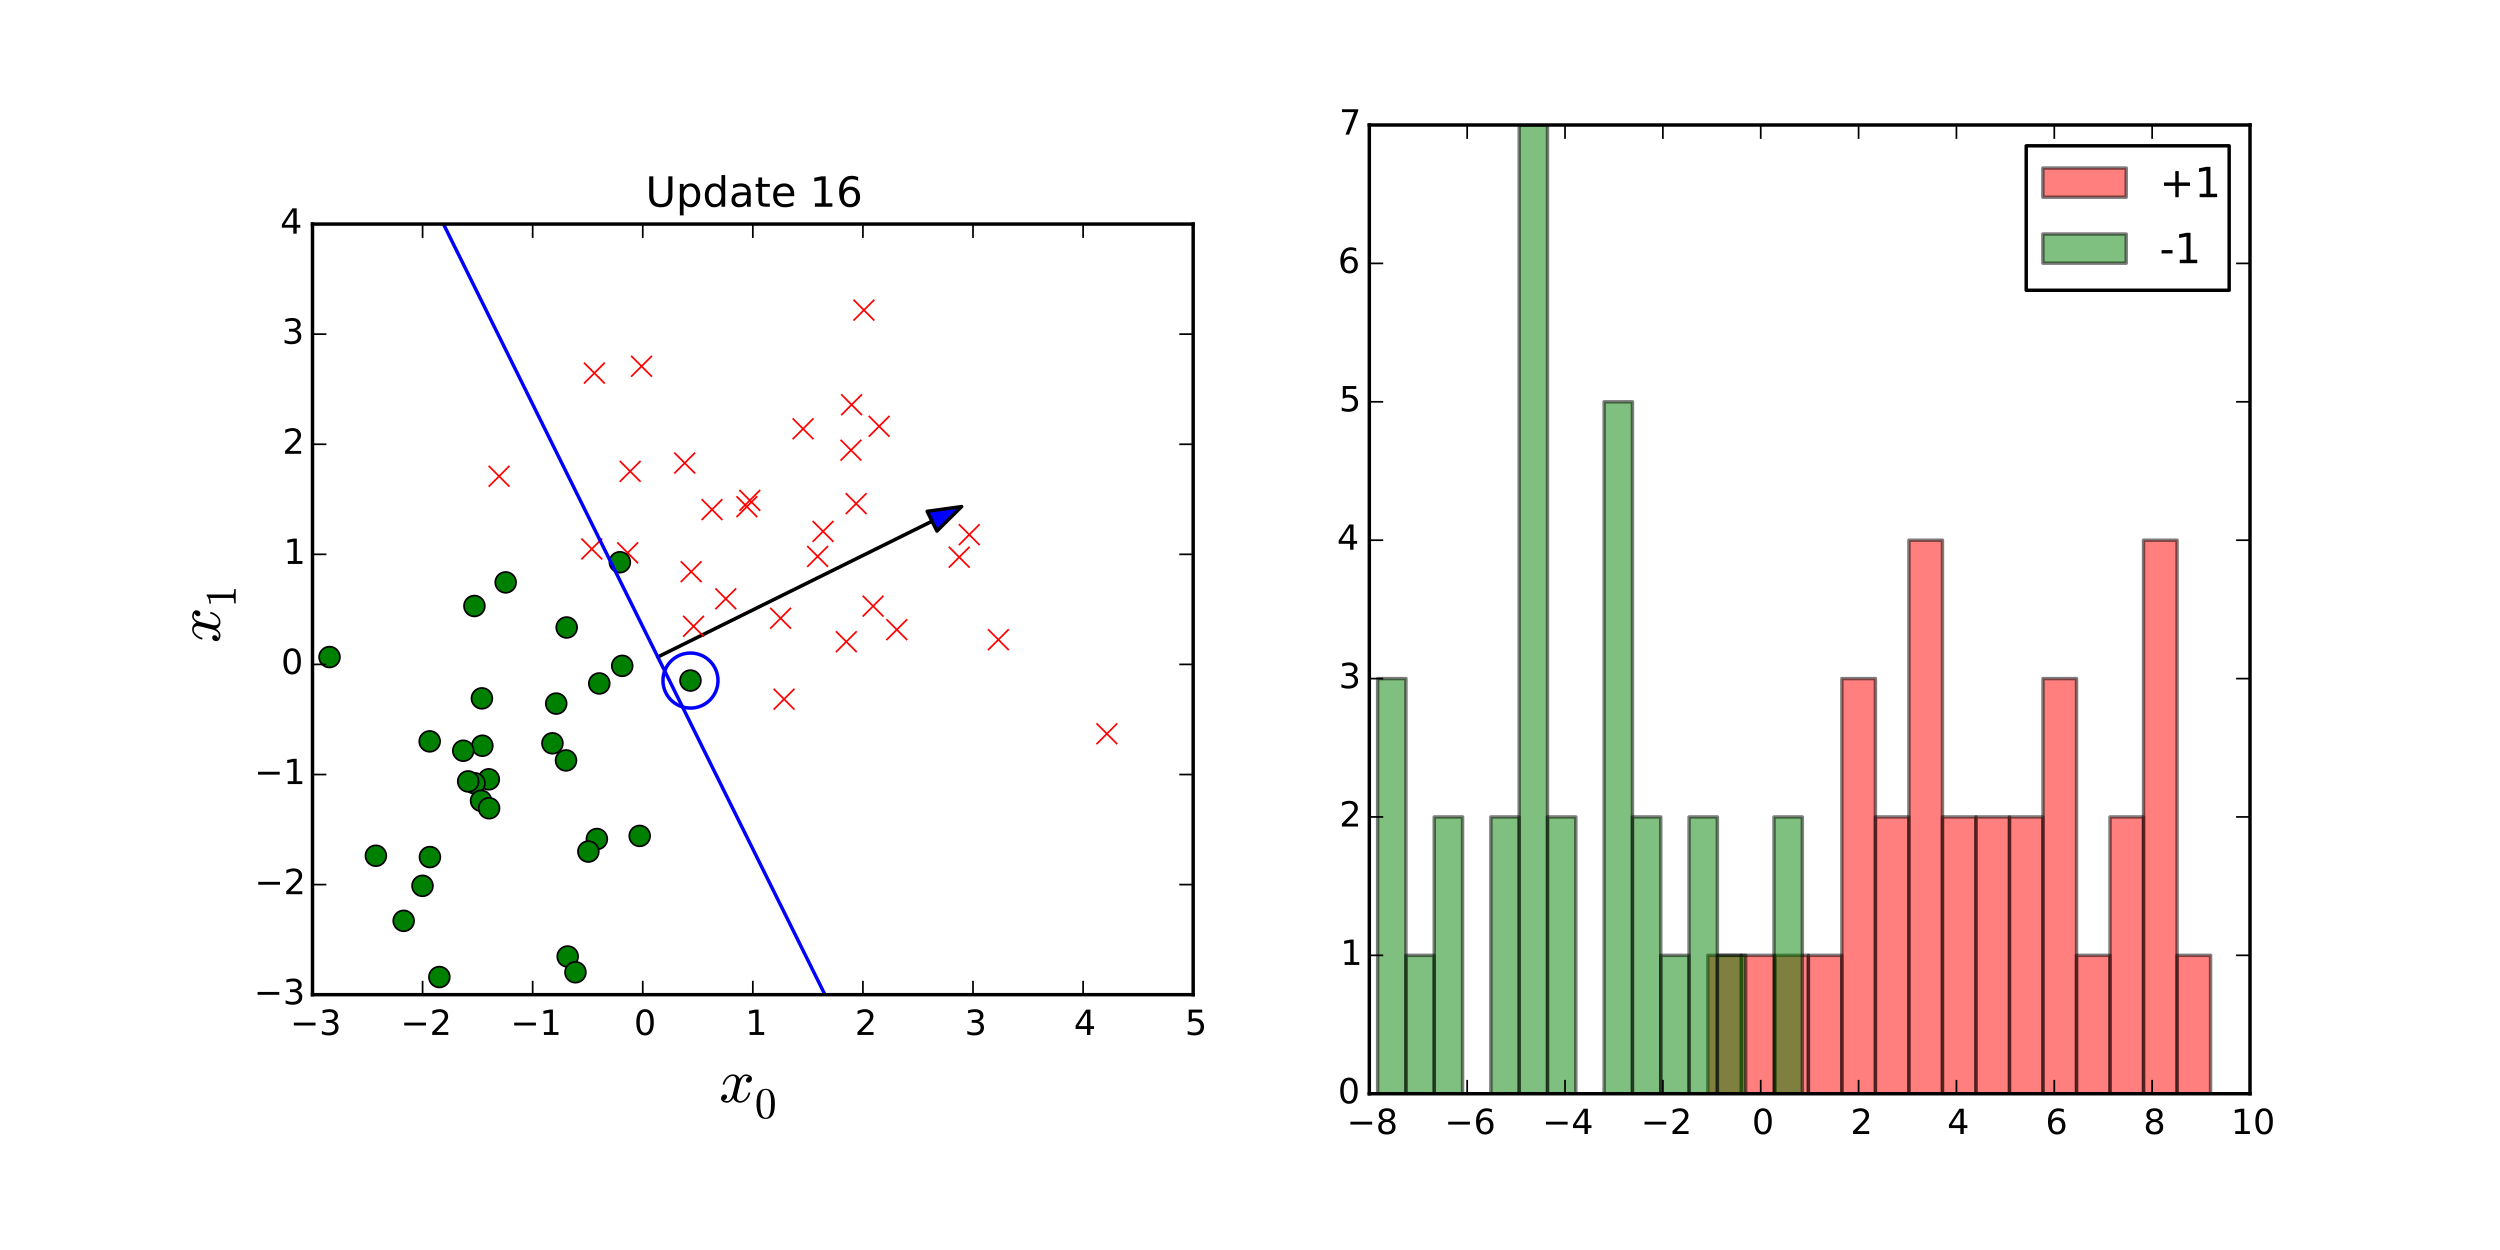 <?xml version="1.0" encoding="utf-8" standalone="no"?>
<!DOCTYPE svg PUBLIC "-//W3C//DTD SVG 1.1//EN"
  "http://www.w3.org/Graphics/SVG/1.1/DTD/svg11.dtd">
<!-- Created with matplotlib (http://matplotlib.org/) -->
<svg height="360pt" version="1.1" viewBox="0 0 720 360" width="720pt" xmlns="http://www.w3.org/2000/svg" xmlns:xlink="http://www.w3.org/1999/xlink">
 <defs>
  <style type="text/css">
*{stroke-linecap:butt;stroke-linejoin:round;}
  </style>
 </defs>
 <g id="figure_1">
  <g id="patch_1">
   <path d="
M0 360
L720 360
L720 0
L0 0
z
" style="fill:#ffffff;"/>
  </g>
  <g id="axes_1">
   <g id="patch_2">
    <path d="
M90 286.466
L343.636 286.466
L343.636 64.534
L90 64.534
z
" style="fill:#ffffff;"/>
   </g>
   <g id="patch_3">
    <path clip-path="url(#pbe427ff5ce)" d="
M198.857 203.926
C200.959 203.926 202.975 203.091 204.462 201.605
C205.948 200.118 206.783 198.102 206.783 196
C206.783 193.898 205.948 191.882 204.462 190.395
C202.975 188.909 200.959 188.074 198.857 188.074
C196.755 188.074 194.739 188.909 193.252 190.395
C191.766 191.882 190.931 193.898 190.931 196
C190.931 198.102 191.766 200.118 193.252 201.605
C194.739 203.091 196.755 203.926 198.857 203.926
L198.857 203.926" style="fill:none;stroke:#0000ff;stroke-linejoin:miter;"/>
   </g>
   <g id="patch_4">
    <path clip-path="url(#pbe427ff5ce)" d="
M276.951 145.891
L269.834 152.952
L268.434 150.124
L189.446 189.225
L189.432 189.197
L268.42 150.096
L267.021 147.269
z
" style="fill:#0000ff;stroke:#000000;stroke-linejoin:miter;"/>
   </g>
   <g id="line2d_1">
    <defs>
     <path d="
M-3 3
L3 -3
M-3 -3
L3 3" id="m7a01b90040" style="stroke:#ff0000;stroke-width:0.5;"/>
    </defs>
    <g clip-path="url(#pbe427ff5ce)">
     <use style="fill:#ff0000;stroke:#ff0000;stroke-width:0.5;" x="235.476" xlink:href="#m7a01b90040" y="160.25"/>
     <use style="fill:#ff0000;stroke:#ff0000;stroke-width:0.5;" x="209.027" xlink:href="#m7a01b90040" y="172.448"/>
     <use style="fill:#ff0000;stroke:#ff0000;stroke-width:0.5;" x="197.188" xlink:href="#m7a01b90040" y="133.356"/>
     <use style="fill:#ff0000;stroke:#ff0000;stroke-width:0.5;" x="231.279" xlink:href="#m7a01b90040" y="123.5"/>
     <use style="fill:#ff0000;stroke:#ff0000;stroke-width:0.5;" x="253.186" xlink:href="#m7a01b90040" y="122.773"/>
     <use style="fill:#ff0000;stroke:#ff0000;stroke-width:0.5;" x="248.805" xlink:href="#m7a01b90040" y="89.318"/>
     <use style="fill:#ff0000;stroke:#ff0000;stroke-width:0.5;" x="215.936" xlink:href="#m7a01b90040" y="144.116"/>
     <use style="fill:#ff0000;stroke:#ff0000;stroke-width:0.5;" x="287.534" xlink:href="#m7a01b90040" y="184.23"/>
     <use style="fill:#ff0000;stroke:#ff0000;stroke-width:0.5;" x="224.804" xlink:href="#m7a01b90040" y="178.051"/>
     <use style="fill:#ff0000;stroke:#ff0000;stroke-width:0.5;" x="180.763" xlink:href="#m7a01b90040" y="159.219"/>
     <use style="fill:#ff0000;stroke:#ff0000;stroke-width:0.5;" x="258.281" xlink:href="#m7a01b90040" y="181.341"/>
     <use style="fill:#ff0000;stroke:#ff0000;stroke-width:0.5;" x="143.732" xlink:href="#m7a01b90040" y="137.155"/>
     <use style="fill:#ff0000;stroke:#ff0000;stroke-width:0.5;" x="199.05" xlink:href="#m7a01b90040" y="164.645"/>
     <use style="fill:#ff0000;stroke:#ff0000;stroke-width:0.5;" x="245.071" xlink:href="#m7a01b90040" y="129.652"/>
     <use style="fill:#ff0000;stroke:#ff0000;stroke-width:0.5;" x="251.448" xlink:href="#m7a01b90040" y="174.567"/>
     <use style="fill:#ff0000;stroke:#ff0000;stroke-width:0.5;" x="184.762" xlink:href="#m7a01b90040" y="105.484"/>
     <use style="fill:#ff0000;stroke:#ff0000;stroke-width:0.5;" x="237.033" xlink:href="#m7a01b90040" y="153.044"/>
     <use style="fill:#ff0000;stroke:#ff0000;stroke-width:0.5;" x="215.098" xlink:href="#m7a01b90040" y="145.925"/>
     <use style="fill:#ff0000;stroke:#ff0000;stroke-width:0.5;" x="181.482" xlink:href="#m7a01b90040" y="135.751"/>
     <use style="fill:#ff0000;stroke:#ff0000;stroke-width:0.5;" x="243.735" xlink:href="#m7a01b90040" y="184.809"/>
     <use style="fill:#ff0000;stroke:#ff0000;stroke-width:0.5;" x="170.433" xlink:href="#m7a01b90040" y="158.104"/>
     <use style="fill:#ff0000;stroke:#ff0000;stroke-width:0.5;" x="205.056" xlink:href="#m7a01b90040" y="146.759"/>
     <use style="fill:#ff0000;stroke:#ff0000;stroke-width:0.5;" x="199.735" xlink:href="#m7a01b90040" y="180.37"/>
     <use style="fill:#ff0000;stroke:#ff0000;stroke-width:0.5;" x="276.25" xlink:href="#m7a01b90040" y="160.468"/>
     <use style="fill:#ff0000;stroke:#ff0000;stroke-width:0.5;" x="246.567" xlink:href="#m7a01b90040" y="145.047"/>
     <use style="fill:#ff0000;stroke:#ff0000;stroke-width:0.5;" x="171.171" xlink:href="#m7a01b90040" y="107.453"/>
     <use style="fill:#ff0000;stroke:#ff0000;stroke-width:0.5;" x="225.803" xlink:href="#m7a01b90040" y="201.365"/>
     <use style="fill:#ff0000;stroke:#ff0000;stroke-width:0.5;" x="279.141" xlink:href="#m7a01b90040" y="153.988"/>
     <use style="fill:#ff0000;stroke:#ff0000;stroke-width:0.5;" x="245.257" xlink:href="#m7a01b90040" y="116.562"/>
     <use style="fill:#ff0000;stroke:#ff0000;stroke-width:0.5;" x="318.781" xlink:href="#m7a01b90040" y="211.323"/>
    </g>
   </g>
   <g id="line2d_2">
    <defs>
     <path d="
M0 3
C0.796 3 1.559 2.684 2.121 2.121
C2.684 1.559 3 0.796 3 0
C3 -0.796 2.684 -1.559 2.121 -2.121
C1.559 -2.684 0.796 -3 0 -3
C-0.796 -3 -1.559 -2.684 -2.121 -2.121
C-2.684 -1.559 -3 -0.796 -3 0
C-3 0.796 -2.684 1.559 -2.121 2.121
C-1.559 2.684 -0.796 3 0 3
z
" id="m25f47eefb8" style="stroke:#000000;stroke-width:0.5;"/>
    </defs>
    <g clip-path="url(#pbe427ff5ce)">
     <use style="fill:#008000;stroke:#000000;stroke-width:0.5;" x="94.901" xlink:href="#m25f47eefb8" y="189.234"/>
     <use style="fill:#008000;stroke:#000000;stroke-width:0.5;" x="198.857" xlink:href="#m25f47eefb8" y="196"/>
     <use style="fill:#008000;stroke:#000000;stroke-width:0.5;" x="160.192" xlink:href="#m25f47eefb8" y="202.636"/>
     <use style="fill:#008000;stroke:#000000;stroke-width:0.5;" x="121.678" xlink:href="#m25f47eefb8" y="255.119"/>
     <use style="fill:#008000;stroke:#000000;stroke-width:0.5;" x="163.206" xlink:href="#m25f47eefb8" y="180.719"/>
     <use style="fill:#008000;stroke:#000000;stroke-width:0.5;" x="116.254" xlink:href="#m25f47eefb8" y="265.204"/>
     <use style="fill:#008000;stroke:#000000;stroke-width:0.5;" x="172.59" xlink:href="#m25f47eefb8" y="196.838"/>
     <use style="fill:#008000;stroke:#000000;stroke-width:0.5;" x="123.751" xlink:href="#m25f47eefb8" y="213.515"/>
     <use style="fill:#008000;stroke:#000000;stroke-width:0.5;" x="171.899" xlink:href="#m25f47eefb8" y="241.643"/>
     <use style="fill:#008000;stroke:#000000;stroke-width:0.5;" x="140.777" xlink:href="#m25f47eefb8" y="224.442"/>
     <use style="fill:#008000;stroke:#000000;stroke-width:0.5;" x="136.671" xlink:href="#m25f47eefb8" y="225.58"/>
     <use style="fill:#008000;stroke:#000000;stroke-width:0.5;" x="138.545" xlink:href="#m25f47eefb8" y="230.624"/>
     <use style="fill:#008000;stroke:#000000;stroke-width:0.5;" x="178.52" xlink:href="#m25f47eefb8" y="161.926"/>
     <use style="fill:#008000;stroke:#000000;stroke-width:0.5;" x="179.2" xlink:href="#m25f47eefb8" y="191.767"/>
     <use style="fill:#008000;stroke:#000000;stroke-width:0.5;" x="134.838" xlink:href="#m25f47eefb8" y="225.048"/>
     <use style="fill:#008000;stroke:#000000;stroke-width:0.5;" x="140.857" xlink:href="#m25f47eefb8" y="232.775"/>
     <use style="fill:#008000;stroke:#000000;stroke-width:0.5;" x="163.491" xlink:href="#m25f47eefb8" y="275.473"/>
     <use style="fill:#008000;stroke:#000000;stroke-width:0.5;" x="138.79" xlink:href="#m25f47eefb8" y="201.129"/>
     <use style="fill:#008000;stroke:#000000;stroke-width:0.5;" x="163.008" xlink:href="#m25f47eefb8" y="219"/>
     <use style="fill:#008000;stroke:#000000;stroke-width:0.5;" x="159.104" xlink:href="#m25f47eefb8" y="214.073"/>
     <use style="fill:#008000;stroke:#000000;stroke-width:0.5;" x="108.256" xlink:href="#m25f47eefb8" y="246.459"/>
     <use style="fill:#008000;stroke:#000000;stroke-width:0.5;" x="184.233" xlink:href="#m25f47eefb8" y="240.743"/>
     <use style="fill:#008000;stroke:#000000;stroke-width:0.5;" x="126.536" xlink:href="#m25f47eefb8" y="281.386"/>
     <use style="fill:#008000;stroke:#000000;stroke-width:0.5;" x="136.633" xlink:href="#m25f47eefb8" y="174.529"/>
     <use style="fill:#008000;stroke:#000000;stroke-width:0.5;" x="169.449" xlink:href="#m25f47eefb8" y="245.249"/>
     <use style="fill:#008000;stroke:#000000;stroke-width:0.5;" x="123.815" xlink:href="#m25f47eefb8" y="246.838"/>
     <use style="fill:#008000;stroke:#000000;stroke-width:0.5;" x="138.921" xlink:href="#m25f47eefb8" y="214.773"/>
     <use style="fill:#008000;stroke:#000000;stroke-width:0.5;" x="133.416" xlink:href="#m25f47eefb8" y="216.21"/>
     <use style="fill:#008000;stroke:#000000;stroke-width:0.5;" x="165.729" xlink:href="#m25f47eefb8" y="280.013"/>
     <use style="fill:#008000;stroke:#000000;stroke-width:0.5;" x="145.633" xlink:href="#m25f47eefb8" y="167.725"/>
    </g>
   </g>
   <g id="line2d_3">
    <path clip-path="url(#pbe427ff5ce)" d="
M237.582 286.466
L127.721 64.534" style="fill:none;stroke:#0000ff;stroke-linecap:square;"/>
   </g>
   <g id="patch_5">
    <path d="
M90 64.534
L343.636 64.534" style="fill:none;stroke:#000000;stroke-linecap:square;stroke-linejoin:miter;"/>
   </g>
   <g id="patch_6">
    <path d="
M343.636 286.466
L343.636 64.534" style="fill:none;stroke:#000000;stroke-linecap:square;stroke-linejoin:miter;"/>
   </g>
   <g id="patch_7">
    <path d="
M90 286.466
L90 64.534" style="fill:none;stroke:#000000;stroke-linecap:square;stroke-linejoin:miter;"/>
   </g>
   <g id="patch_8">
    <path d="
M90 286.466
L343.636 286.466" style="fill:none;stroke:#000000;stroke-linecap:square;stroke-linejoin:miter;"/>
   </g>
   <g id="matplotlib.axis_1">
    <g id="xtick_1">
     <g id="line2d_4">
      <defs>
       <path d="
M0 0
L0 -4" id="mc7db9fdffb" style="stroke:#000000;stroke-width:0.5;"/>
      </defs>
      <g>
       <use style="stroke:#000000;stroke-width:0.5;" x="90.0" xlink:href="#mc7db9fdffb" y="286.466"/>
      </g>
     </g>
     <g id="line2d_5">
      <defs>
       <path d="
M0 0
L0 4" id="m5a7d422ac3" style="stroke:#000000;stroke-width:0.5;"/>
      </defs>
      <g>
       <use style="stroke:#000000;stroke-width:0.5;" x="90.0" xlink:href="#m5a7d422ac3" y="64.534"/>
      </g>
     </g>
     <g id="text_1">
      <!-- −3 -->
      <defs>
       <path d="
M40.578 39.312
Q47.656 37.797 51.625 33
Q55.609 28.219 55.609 21.188
Q55.609 10.406 48.188 4.484
Q40.766 -1.422 27.094 -1.422
Q22.516 -1.422 17.656 -0.516
Q12.797 0.391 7.625 2.203
L7.625 11.719
Q11.719 9.328 16.594 8.109
Q21.484 6.891 26.812 6.891
Q36.078 6.891 40.938 10.547
Q45.797 14.203 45.797 21.188
Q45.797 27.641 41.281 31.266
Q36.766 34.906 28.719 34.906
L20.219 34.906
L20.219 43.016
L29.109 43.016
Q36.375 43.016 40.234 45.922
Q44.094 48.828 44.094 54.297
Q44.094 59.906 40.109 62.906
Q36.141 65.922 28.719 65.922
Q24.656 65.922 20.016 65.031
Q15.375 64.156 9.812 62.312
L9.812 71.094
Q15.438 72.656 20.344 73.438
Q25.25 74.219 29.594 74.219
Q40.828 74.219 47.359 69.109
Q53.906 64.016 53.906 55.328
Q53.906 49.266 50.438 45.094
Q46.969 40.922 40.578 39.312" id="BitstreamVeraSans-Roman-33"/>
       <path d="
M10.594 35.5
L73.188 35.5
L73.188 27.203
L10.594 27.203
z
" id="BitstreamVeraSans-Roman-2212"/>
      </defs>
      <g transform="translate(83.559 298.064)scale(0.1 -0.1)">
       <use xlink:href="#BitstreamVeraSans-Roman-2212"/>
       <use x="83.789" xlink:href="#BitstreamVeraSans-Roman-33"/>
      </g>
     </g>
    </g>
    <g id="xtick_2">
     <g id="line2d_6">
      <g>
       <use style="stroke:#000000;stroke-width:0.5;" x="121.705" xlink:href="#mc7db9fdffb" y="286.466"/>
      </g>
     </g>
     <g id="line2d_7">
      <g>
       <use style="stroke:#000000;stroke-width:0.5;" x="121.705" xlink:href="#m5a7d422ac3" y="64.534"/>
      </g>
     </g>
     <g id="text_2">
      <!-- −2 -->
      <defs>
       <path d="
M19.188 8.297
L53.609 8.297
L53.609 0
L7.328 0
L7.328 8.297
Q12.938 14.109 22.625 23.891
Q32.328 33.688 34.812 36.531
Q39.547 41.844 41.422 45.531
Q43.312 49.219 43.312 52.781
Q43.312 58.594 39.234 62.25
Q35.156 65.922 28.609 65.922
Q23.969 65.922 18.812 64.312
Q13.672 62.703 7.812 59.422
L7.812 69.391
Q13.766 71.781 18.938 73
Q24.125 74.219 28.422 74.219
Q39.75 74.219 46.484 68.547
Q53.219 62.891 53.219 53.422
Q53.219 48.922 51.531 44.891
Q49.859 40.875 45.406 35.406
Q44.188 33.984 37.641 27.219
Q31.109 20.453 19.188 8.297" id="BitstreamVeraSans-Roman-32"/>
      </defs>
      <g transform="translate(115.364 298.064)scale(0.1 -0.1)">
       <use xlink:href="#BitstreamVeraSans-Roman-2212"/>
       <use x="83.789" xlink:href="#BitstreamVeraSans-Roman-32"/>
      </g>
     </g>
    </g>
    <g id="xtick_3">
     <g id="line2d_8">
      <g>
       <use style="stroke:#000000;stroke-width:0.5;" x="153.409" xlink:href="#mc7db9fdffb" y="286.466"/>
      </g>
     </g>
     <g id="line2d_9">
      <g>
       <use style="stroke:#000000;stroke-width:0.5;" x="153.409" xlink:href="#m5a7d422ac3" y="64.534"/>
      </g>
     </g>
     <g id="text_3">
      <!-- −1 -->
      <defs>
       <path d="
M12.406 8.297
L28.516 8.297
L28.516 63.922
L10.984 60.406
L10.984 69.391
L28.422 72.906
L38.281 72.906
L38.281 8.297
L54.391 8.297
L54.391 0
L12.406 0
z
" id="BitstreamVeraSans-Roman-31"/>
      </defs>
      <g transform="translate(147.029 298.064)scale(0.1 -0.1)">
       <use xlink:href="#BitstreamVeraSans-Roman-2212"/>
       <use x="83.789" xlink:href="#BitstreamVeraSans-Roman-31"/>
      </g>
     </g>
    </g>
    <g id="xtick_4">
     <g id="line2d_10">
      <g>
       <use style="stroke:#000000;stroke-width:0.5;" x="185.114" xlink:href="#mc7db9fdffb" y="286.466"/>
      </g>
     </g>
     <g id="line2d_11">
      <g>
       <use style="stroke:#000000;stroke-width:0.5;" x="185.114" xlink:href="#m5a7d422ac3" y="64.534"/>
      </g>
     </g>
     <g id="text_4">
      <!-- 0 -->
      <defs>
       <path d="
M31.781 66.406
Q24.172 66.406 20.328 58.906
Q16.5 51.422 16.5 36.375
Q16.5 21.391 20.328 13.891
Q24.172 6.391 31.781 6.391
Q39.453 6.391 43.281 13.891
Q47.125 21.391 47.125 36.375
Q47.125 51.422 43.281 58.906
Q39.453 66.406 31.781 66.406
M31.781 74.219
Q44.047 74.219 50.516 64.516
Q56.984 54.828 56.984 36.375
Q56.984 17.969 50.516 8.266
Q44.047 -1.422 31.781 -1.422
Q19.531 -1.422 13.062 8.266
Q6.594 17.969 6.594 36.375
Q6.594 54.828 13.062 64.516
Q19.531 74.219 31.781 74.219" id="BitstreamVeraSans-Roman-30"/>
      </defs>
      <g transform="translate(182.594 298.064)scale(0.1 -0.1)">
       <use xlink:href="#BitstreamVeraSans-Roman-30"/>
      </g>
     </g>
    </g>
    <g id="xtick_5">
     <g id="line2d_12">
      <g>
       <use style="stroke:#000000;stroke-width:0.5;" x="216.818" xlink:href="#mc7db9fdffb" y="286.466"/>
      </g>
     </g>
     <g id="line2d_13">
      <g>
       <use style="stroke:#000000;stroke-width:0.5;" x="216.818" xlink:href="#m5a7d422ac3" y="64.534"/>
      </g>
     </g>
     <g id="text_5">
      <!-- 1 -->
      <g transform="translate(214.648 298.064)scale(0.1 -0.1)">
       <use xlink:href="#BitstreamVeraSans-Roman-31"/>
      </g>
     </g>
    </g>
    <g id="xtick_6">
     <g id="line2d_14">
      <g>
       <use style="stroke:#000000;stroke-width:0.5;" x="248.523" xlink:href="#mc7db9fdffb" y="286.466"/>
      </g>
     </g>
     <g id="line2d_15">
      <g>
       <use style="stroke:#000000;stroke-width:0.5;" x="248.523" xlink:href="#m5a7d422ac3" y="64.534"/>
      </g>
     </g>
     <g id="text_6">
      <!-- 2 -->
      <g transform="translate(246.209 298.064)scale(0.1 -0.1)">
       <use xlink:href="#BitstreamVeraSans-Roman-32"/>
      </g>
     </g>
    </g>
    <g id="xtick_7">
     <g id="line2d_16">
      <g>
       <use style="stroke:#000000;stroke-width:0.5;" x="280.227" xlink:href="#mc7db9fdffb" y="286.466"/>
      </g>
     </g>
     <g id="line2d_17">
      <g>
       <use style="stroke:#000000;stroke-width:0.5;" x="280.227" xlink:href="#m5a7d422ac3" y="64.534"/>
      </g>
     </g>
     <g id="text_7">
      <!-- 3 -->
      <g transform="translate(277.828 298.064)scale(0.1 -0.1)">
       <use xlink:href="#BitstreamVeraSans-Roman-33"/>
      </g>
     </g>
    </g>
    <g id="xtick_8">
     <g id="line2d_18">
      <g>
       <use style="stroke:#000000;stroke-width:0.5;" x="311.932" xlink:href="#mc7db9fdffb" y="286.466"/>
      </g>
     </g>
     <g id="line2d_19">
      <g>
       <use style="stroke:#000000;stroke-width:0.5;" x="311.932" xlink:href="#m5a7d422ac3" y="64.534"/>
      </g>
     </g>
     <g id="text_8">
      <!-- 4 -->
      <defs>
       <path d="
M37.797 64.312
L12.891 25.391
L37.797 25.391
z

M35.203 72.906
L47.609 72.906
L47.609 25.391
L58.016 25.391
L58.016 17.188
L47.609 17.188
L47.609 0
L37.797 0
L37.797 17.188
L4.891 17.188
L4.891 26.703
z
" id="BitstreamVeraSans-Roman-34"/>
      </defs>
      <g transform="translate(309.276 298.064)scale(0.1 -0.1)">
       <use xlink:href="#BitstreamVeraSans-Roman-34"/>
      </g>
     </g>
    </g>
    <g id="xtick_9">
     <g id="line2d_20">
      <g>
       <use style="stroke:#000000;stroke-width:0.5;" x="343.636" xlink:href="#mc7db9fdffb" y="286.466"/>
      </g>
     </g>
     <g id="line2d_21">
      <g>
       <use style="stroke:#000000;stroke-width:0.5;" x="343.636" xlink:href="#m5a7d422ac3" y="64.534"/>
      </g>
     </g>
     <g id="text_9">
      <!-- 5 -->
      <defs>
       <path d="
M10.797 72.906
L49.516 72.906
L49.516 64.594
L19.828 64.594
L19.828 46.734
Q21.969 47.469 24.109 47.828
Q26.266 48.188 28.422 48.188
Q40.625 48.188 47.75 41.5
Q54.891 34.812 54.891 23.391
Q54.891 11.625 47.562 5.094
Q40.234 -1.422 26.906 -1.422
Q22.312 -1.422 17.547 -0.641
Q12.797 0.141 7.719 1.703
L7.719 11.625
Q12.109 9.234 16.797 8.062
Q21.484 6.891 26.703 6.891
Q35.156 6.891 40.078 11.328
Q45.016 15.766 45.016 23.391
Q45.016 31 40.078 35.438
Q35.156 39.891 26.703 39.891
Q22.75 39.891 18.812 39.016
Q14.891 38.141 10.797 36.281
z
" id="BitstreamVeraSans-Roman-35"/>
      </defs>
      <g transform="translate(341.278 298.064)scale(0.1 -0.1)">
       <use xlink:href="#BitstreamVeraSans-Roman-35"/>
      </g>
     </g>
    </g>
    <g id="text_10">
     <!-- $x_0$ -->
     <defs>
      <path d="
M25 -2.203
Q12.75 -2.203 8.328 7.875
Q3.906 17.969 3.906 31.891
Q3.906 40.578 5.484 48.234
Q7.078 55.906 11.781 61.25
Q16.5 66.609 25 66.609
Q31.594 66.609 35.781 63.375
Q39.984 60.156 42.188 55.047
Q44.391 49.953 45.188 44.109
Q46 38.281 46 31.891
Q46 23.297 44.406 15.797
Q42.828 8.297 38.188 3.047
Q33.547 -2.203 25 -2.203
M25 0.391
Q30.562 0.391 33.297 6.094
Q36.031 11.812 36.672 18.75
Q37.312 25.688 37.312 33.5
Q37.312 41.016 36.672 47.359
Q36.031 53.719 33.312 58.859
Q30.609 64.016 25 64.016
Q19.344 64.016 16.609 58.828
Q13.875 53.656 13.234 47.328
Q12.594 41.016 12.594 33.5
Q12.594 27.938 12.859 23
Q13.141 18.062 14.312 12.812
Q15.484 7.562 18.094 3.969
Q20.703 0.391 25 0.391" id="Cmr10-30"/>
      <path d="
M7.812 2.875
Q9.578 1.516 12.797 1.516
Q15.922 1.516 18.312 4.516
Q20.703 7.516 21.578 11.078
L26.125 28.812
Q27.203 33.641 27.203 35.406
Q27.203 37.891 25.812 39.75
Q24.422 41.609 21.922 41.609
Q18.75 41.609 15.969 39.625
Q13.188 37.641 11.281 34.594
Q9.375 31.547 8.594 28.422
Q8.406 27.781 7.812 27.781
L6.594 27.781
Q5.812 27.781 5.812 28.719
L5.812 29
Q6.781 32.719 9.125 36.25
Q11.469 39.797 14.859 41.984
Q18.266 44.188 22.125 44.188
Q25.781 44.188 28.734 42.234
Q31.688 40.281 32.906 36.922
Q34.625 39.984 37.281 42.078
Q39.938 44.188 43.109 44.188
Q45.266 44.188 47.5 43.422
Q49.75 42.672 51.172 41.109
Q52.594 39.547 52.594 37.203
Q52.594 34.672 50.953 32.828
Q49.312 31 46.781 31
Q45.172 31 44.094 32.031
Q43.016 33.062 43.016 34.625
Q43.016 36.719 44.453 38.297
Q45.906 39.891 47.906 40.188
Q46.094 41.609 42.922 41.609
Q39.703 41.609 37.328 38.625
Q34.969 35.641 33.984 31.984
L29.594 14.312
Q28.516 10.297 28.516 7.719
Q28.516 5.172 29.953 3.344
Q31.391 1.516 33.797 1.516
Q38.484 1.516 42.156 5.641
Q45.844 9.766 47.016 14.703
Q47.219 15.281 47.797 15.281
L49.031 15.281
Q49.422 15.281 49.656 15.016
Q49.906 14.75 49.906 14.406
Q49.906 14.312 49.812 14.109
Q48.391 8.156 43.844 3.516
Q39.312 -1.125 33.594 -1.125
Q29.938 -1.125 26.984 0.844
Q24.031 2.828 22.797 6.203
Q21.234 3.266 18.469 1.062
Q15.719 -1.125 12.594 -1.125
Q10.453 -1.125 8.172 -0.359
Q5.906 0.391 4.484 1.953
Q3.078 3.516 3.078 5.906
Q3.078 8.25 4.703 10.172
Q6.344 12.109 8.797 12.109
Q10.453 12.109 11.578 11.109
Q12.703 10.109 12.703 8.5
Q12.703 6.391 11.297 4.828
Q9.906 3.266 7.812 2.875" id="Cmmi10-78"/>
     </defs>
     <g transform="translate(207.098 317.525)scale(0.18 -0.18)">
      <use transform="translate(0.0 0.812)" xlink:href="#Cmmi10-78"/>
      <use transform="translate(57.08 -24.697)scale(0.7)" xlink:href="#Cmr10-30"/>
     </g>
    </g>
   </g>
   <g id="matplotlib.axis_2">
    <g id="ytick_1">
     <g id="line2d_22">
      <defs>
       <path d="
M0 0
L4 0" id="md7965d1ba0" style="stroke:#000000;stroke-width:0.5;"/>
      </defs>
      <g>
       <use style="stroke:#000000;stroke-width:0.5;" x="90.0" xlink:href="#md7965d1ba0" y="286.466"/>
      </g>
     </g>
     <g id="line2d_23">
      <defs>
       <path d="
M0 0
L-4 0" id="md9a1c1a7cd" style="stroke:#000000;stroke-width:0.5;"/>
      </defs>
      <g>
       <use style="stroke:#000000;stroke-width:0.5;" x="343.636" xlink:href="#md9a1c1a7cd" y="286.466"/>
      </g>
     </g>
     <g id="text_11">
      <!-- −3 -->
      <g transform="translate(73.119 289.225)scale(0.1 -0.1)">
       <use xlink:href="#BitstreamVeraSans-Roman-2212"/>
       <use x="83.789" xlink:href="#BitstreamVeraSans-Roman-33"/>
      </g>
     </g>
    </g>
    <g id="ytick_2">
     <g id="line2d_24">
      <g>
       <use style="stroke:#000000;stroke-width:0.5;" x="90.0" xlink:href="#md7965d1ba0" y="254.761"/>
      </g>
     </g>
     <g id="line2d_25">
      <g>
       <use style="stroke:#000000;stroke-width:0.5;" x="343.636" xlink:href="#md9a1c1a7cd" y="254.761"/>
      </g>
     </g>
     <g id="text_12">
      <!-- −2 -->
      <g transform="translate(73.319 257.521)scale(0.1 -0.1)">
       <use xlink:href="#BitstreamVeraSans-Roman-2212"/>
       <use x="83.789" xlink:href="#BitstreamVeraSans-Roman-32"/>
      </g>
     </g>
    </g>
    <g id="ytick_3">
     <g id="line2d_26">
      <g>
       <use style="stroke:#000000;stroke-width:0.5;" x="90.0" xlink:href="#md7965d1ba0" y="223.057"/>
      </g>
     </g>
     <g id="line2d_27">
      <g>
       <use style="stroke:#000000;stroke-width:0.5;" x="343.636" xlink:href="#md9a1c1a7cd" y="223.057"/>
      </g>
     </g>
     <g id="text_13">
      <!-- −1 -->
      <g transform="translate(73.241 225.816)scale(0.1 -0.1)">
       <use xlink:href="#BitstreamVeraSans-Roman-2212"/>
       <use x="83.789" xlink:href="#BitstreamVeraSans-Roman-31"/>
      </g>
     </g>
    </g>
    <g id="ytick_4">
     <g id="line2d_28">
      <g>
       <use style="stroke:#000000;stroke-width:0.5;" x="90.0" xlink:href="#md7965d1ba0" y="191.352"/>
      </g>
     </g>
     <g id="line2d_29">
      <g>
       <use style="stroke:#000000;stroke-width:0.5;" x="343.636" xlink:href="#md9a1c1a7cd" y="191.352"/>
      </g>
     </g>
     <g id="text_14">
      <!-- 0 -->
      <g transform="translate(80.961 194.112)scale(0.1 -0.1)">
       <use xlink:href="#BitstreamVeraSans-Roman-30"/>
      </g>
     </g>
    </g>
    <g id="ytick_5">
     <g id="line2d_30">
      <g>
       <use style="stroke:#000000;stroke-width:0.5;" x="90.0" xlink:href="#md7965d1ba0" y="159.648"/>
      </g>
     </g>
     <g id="line2d_31">
      <g>
       <use style="stroke:#000000;stroke-width:0.5;" x="343.636" xlink:href="#md9a1c1a7cd" y="159.648"/>
      </g>
     </g>
     <g id="text_15">
      <!-- 1 -->
      <g transform="translate(81.659 162.407)scale(0.1 -0.1)">
       <use xlink:href="#BitstreamVeraSans-Roman-31"/>
      </g>
     </g>
    </g>
    <g id="ytick_6">
     <g id="line2d_32">
      <g>
       <use style="stroke:#000000;stroke-width:0.5;" x="90.0" xlink:href="#md7965d1ba0" y="127.943"/>
      </g>
     </g>
     <g id="line2d_33">
      <g>
       <use style="stroke:#000000;stroke-width:0.5;" x="343.636" xlink:href="#md9a1c1a7cd" y="127.943"/>
      </g>
     </g>
     <g id="text_16">
      <!-- 2 -->
      <g transform="translate(81.372 130.703)scale(0.1 -0.1)">
       <use xlink:href="#BitstreamVeraSans-Roman-32"/>
      </g>
     </g>
    </g>
    <g id="ytick_7">
     <g id="line2d_34">
      <g>
       <use style="stroke:#000000;stroke-width:0.5;" x="90.0" xlink:href="#md7965d1ba0" y="96.239"/>
      </g>
     </g>
     <g id="line2d_35">
      <g>
       <use style="stroke:#000000;stroke-width:0.5;" x="343.636" xlink:href="#md9a1c1a7cd" y="96.239"/>
      </g>
     </g>
     <g id="text_17">
      <!-- 3 -->
      <g transform="translate(81.202 98.998)scale(0.1 -0.1)">
       <use xlink:href="#BitstreamVeraSans-Roman-33"/>
      </g>
     </g>
    </g>
    <g id="ytick_8">
     <g id="line2d_36">
      <g>
       <use style="stroke:#000000;stroke-width:0.5;" x="90.0" xlink:href="#md7965d1ba0" y="64.534"/>
      </g>
     </g>
     <g id="line2d_37">
      <g>
       <use style="stroke:#000000;stroke-width:0.5;" x="343.636" xlink:href="#md9a1c1a7cd" y="64.534"/>
      </g>
     </g>
     <g id="text_18">
      <!-- 4 -->
      <g transform="translate(80.688 67.293)scale(0.1 -0.1)">
       <use xlink:href="#BitstreamVeraSans-Roman-34"/>
      </g>
     </g>
    </g>
    <g id="text_19">
     <!-- $x_1$ -->
     <defs>
      <path d="
M9.281 0
L9.281 3.516
Q21.781 3.516 21.781 6.688
L21.781 59.188
Q16.609 56.688 8.688 56.688
L8.688 60.203
Q20.953 60.203 27.203 66.609
L28.609 66.609
Q28.953 66.609 29.266 66.328
Q29.594 66.062 29.594 65.719
L29.594 6.688
Q29.594 3.516 42.094 3.516
L42.094 0
z
" id="Cmr10-31"/>
     </defs>
     <g transform="translate(63.439 185.22)rotate(-90.0)scale(0.18 -0.18)">
      <use transform="translate(0.0 0.812)" xlink:href="#Cmmi10-78"/>
      <use transform="translate(57.08 -24.697)scale(0.7)" xlink:href="#Cmr10-31"/>
     </g>
    </g>
   </g>
   <g id="text_20">
    <!-- Update 16 -->
    <defs>
     <path d="
M56.203 29.594
L56.203 25.203
L14.891 25.203
Q15.484 15.922 20.484 11.062
Q25.484 6.203 34.422 6.203
Q39.594 6.203 44.453 7.469
Q49.312 8.734 54.109 11.281
L54.109 2.781
Q49.266 0.734 44.188 -0.344
Q39.109 -1.422 33.891 -1.422
Q20.797 -1.422 13.156 6.188
Q5.516 13.812 5.516 26.812
Q5.516 40.234 12.766 48.109
Q20.016 56 32.328 56
Q43.359 56 49.781 48.891
Q56.203 41.797 56.203 29.594
M47.219 32.234
Q47.125 39.594 43.094 43.984
Q39.062 48.391 32.422 48.391
Q24.906 48.391 20.391 44.141
Q15.875 39.891 15.188 32.172
z
" id="BitstreamVeraSans-Roman-65"/>
     <path d="
M8.688 72.906
L18.609 72.906
L18.609 28.609
Q18.609 16.891 22.844 11.734
Q27.094 6.594 36.625 6.594
Q46.094 6.594 50.344 11.734
Q54.594 16.891 54.594 28.609
L54.594 72.906
L64.5 72.906
L64.5 27.391
Q64.5 13.141 57.438 5.859
Q50.391 -1.422 36.625 -1.422
Q22.797 -1.422 15.734 5.859
Q8.688 13.141 8.688 27.391
z
" id="BitstreamVeraSans-Roman-55"/>
     <path d="
M45.406 46.391
L45.406 75.984
L54.391 75.984
L54.391 0
L45.406 0
L45.406 8.203
Q42.578 3.328 38.25 0.953
Q33.938 -1.422 27.875 -1.422
Q17.969 -1.422 11.734 6.484
Q5.516 14.406 5.516 27.297
Q5.516 40.188 11.734 48.094
Q17.969 56 27.875 56
Q33.938 56 38.25 53.625
Q42.578 51.266 45.406 46.391
M14.797 27.297
Q14.797 17.391 18.875 11.75
Q22.953 6.109 30.078 6.109
Q37.203 6.109 41.297 11.75
Q45.406 17.391 45.406 27.297
Q45.406 37.203 41.297 42.844
Q37.203 48.484 30.078 48.484
Q22.953 48.484 18.875 42.844
Q14.797 37.203 14.797 27.297" id="BitstreamVeraSans-Roman-64"/>
     <path d="
M33.016 40.375
Q26.375 40.375 22.484 35.828
Q18.609 31.297 18.609 23.391
Q18.609 15.531 22.484 10.953
Q26.375 6.391 33.016 6.391
Q39.656 6.391 43.531 10.953
Q47.406 15.531 47.406 23.391
Q47.406 31.297 43.531 35.828
Q39.656 40.375 33.016 40.375
M52.594 71.297
L52.594 62.312
Q48.875 64.062 45.094 64.984
Q41.312 65.922 37.594 65.922
Q27.828 65.922 22.672 59.328
Q17.531 52.734 16.797 39.406
Q19.672 43.656 24.016 45.922
Q28.375 48.188 33.594 48.188
Q44.578 48.188 50.953 41.516
Q57.328 34.859 57.328 23.391
Q57.328 12.156 50.688 5.359
Q44.047 -1.422 33.016 -1.422
Q20.359 -1.422 13.672 8.266
Q6.984 17.969 6.984 36.375
Q6.984 53.656 15.188 63.938
Q23.391 74.219 37.203 74.219
Q40.922 74.219 44.703 73.484
Q48.484 72.75 52.594 71.297" id="BitstreamVeraSans-Roman-36"/>
     <path d="
M18.109 8.203
L18.109 -20.797
L9.078 -20.797
L9.078 54.688
L18.109 54.688
L18.109 46.391
Q20.953 51.266 25.266 53.625
Q29.594 56 35.594 56
Q45.562 56 51.781 48.094
Q58.016 40.188 58.016 27.297
Q58.016 14.406 51.781 6.484
Q45.562 -1.422 35.594 -1.422
Q29.594 -1.422 25.266 0.953
Q20.953 3.328 18.109 8.203
M48.688 27.297
Q48.688 37.203 44.609 42.844
Q40.531 48.484 33.406 48.484
Q26.266 48.484 22.188 42.844
Q18.109 37.203 18.109 27.297
Q18.109 17.391 22.188 11.75
Q26.266 6.109 33.406 6.109
Q40.531 6.109 44.609 11.75
Q48.688 17.391 48.688 27.297" id="BitstreamVeraSans-Roman-70"/>
     <path d="
M34.281 27.484
Q23.391 27.484 19.188 25
Q14.984 22.516 14.984 16.5
Q14.984 11.719 18.141 8.906
Q21.297 6.109 26.703 6.109
Q34.188 6.109 38.703 11.406
Q43.219 16.703 43.219 25.484
L43.219 27.484
z

M52.203 31.203
L52.203 0
L43.219 0
L43.219 8.297
Q40.141 3.328 35.547 0.953
Q30.953 -1.422 24.312 -1.422
Q15.922 -1.422 10.953 3.297
Q6 8.016 6 15.922
Q6 25.141 12.172 29.828
Q18.359 34.516 30.609 34.516
L43.219 34.516
L43.219 35.406
Q43.219 41.609 39.141 45
Q35.062 48.391 27.688 48.391
Q23 48.391 18.547 47.266
Q14.109 46.141 10.016 43.891
L10.016 52.203
Q14.938 54.109 19.578 55.047
Q24.219 56 28.609 56
Q40.484 56 46.344 49.844
Q52.203 43.703 52.203 31.203" id="BitstreamVeraSans-Roman-61"/>
     <path d="
M18.312 70.219
L18.312 54.688
L36.812 54.688
L36.812 47.703
L18.312 47.703
L18.312 18.016
Q18.312 11.328 20.141 9.422
Q21.969 7.516 27.594 7.516
L36.812 7.516
L36.812 0
L27.594 0
Q17.188 0 13.234 3.875
Q9.281 7.766 9.281 18.016
L9.281 47.703
L2.688 47.703
L2.688 54.688
L9.281 54.688
L9.281 70.219
z
" id="BitstreamVeraSans-Roman-74"/>
     <path id="BitstreamVeraSans-Roman-20"/>
    </defs>
    <g transform="translate(185.924 59.534)scale(0.12 -0.12)">
     <use xlink:href="#BitstreamVeraSans-Roman-55"/>
     <use x="73.193" xlink:href="#BitstreamVeraSans-Roman-70"/>
     <use x="136.67" xlink:href="#BitstreamVeraSans-Roman-64"/>
     <use x="200.146" xlink:href="#BitstreamVeraSans-Roman-61"/>
     <use x="261.426" xlink:href="#BitstreamVeraSans-Roman-74"/>
     <use x="300.635" xlink:href="#BitstreamVeraSans-Roman-65"/>
     <use x="362.158" xlink:href="#BitstreamVeraSans-Roman-20"/>
     <use x="393.945" xlink:href="#BitstreamVeraSans-Roman-31"/>
     <use x="457.568" xlink:href="#BitstreamVeraSans-Roman-36"/>
    </g>
   </g>
  </g>
  <g id="axes_2">
   <g id="patch_9">
    <path d="
M394.364 315
L648 315
L648 36
L394.364 36
z
" style="fill:#ffffff;"/>
   </g>
   <g id="patch_10">
    <path clip-path="url(#p447f0539f8)" d="
M491.859 315
L501.512 315
L501.512 275.143
L491.859 275.143
z
" style="fill:#ff0000;opacity:0.5;stroke:#000000;stroke-linejoin:miter;"/>
   </g>
   <g id="patch_11">
    <path clip-path="url(#p447f0539f8)" d="
M501.512 315
L511.164 315
L511.164 275.143
L501.512 275.143
z
" style="fill:#ff0000;opacity:0.5;stroke:#000000;stroke-linejoin:miter;"/>
   </g>
   <g id="patch_12">
    <path clip-path="url(#p447f0539f8)" d="
M511.164 315
L520.817 315
L520.817 275.143
L511.164 275.143
z
" style="fill:#ff0000;opacity:0.5;stroke:#000000;stroke-linejoin:miter;"/>
   </g>
   <g id="patch_13">
    <path clip-path="url(#p447f0539f8)" d="
M520.817 315
L530.469 315
L530.469 275.143
L520.817 275.143
z
" style="fill:#ff0000;opacity:0.5;stroke:#000000;stroke-linejoin:miter;"/>
   </g>
   <g id="patch_14">
    <path clip-path="url(#p447f0539f8)" d="
M530.469 315
L540.122 315
L540.122 195.429
L530.469 195.429
z
" style="fill:#ff0000;opacity:0.5;stroke:#000000;stroke-linejoin:miter;"/>
   </g>
   <g id="patch_15">
    <path clip-path="url(#p447f0539f8)" d="
M540.122 315
L549.774 315
L549.774 235.286
L540.122 235.286
z
" style="fill:#ff0000;opacity:0.5;stroke:#000000;stroke-linejoin:miter;"/>
   </g>
   <g id="patch_16">
    <path clip-path="url(#p447f0539f8)" d="
M549.774 315
L559.427 315
L559.427 155.571
L549.774 155.571
z
" style="fill:#ff0000;opacity:0.5;stroke:#000000;stroke-linejoin:miter;"/>
   </g>
   <g id="patch_17">
    <path clip-path="url(#p447f0539f8)" d="
M559.427 315
L569.079 315
L569.079 235.286
L559.427 235.286
z
" style="fill:#ff0000;opacity:0.5;stroke:#000000;stroke-linejoin:miter;"/>
   </g>
   <g id="patch_18">
    <path clip-path="url(#p447f0539f8)" d="
M569.079 315
L578.732 315
L578.732 235.286
L569.079 235.286
z
" style="fill:#ff0000;opacity:0.5;stroke:#000000;stroke-linejoin:miter;"/>
   </g>
   <g id="patch_19">
    <path clip-path="url(#p447f0539f8)" d="
M578.732 315
L588.384 315
L588.384 235.286
L578.732 235.286
z
" style="fill:#ff0000;opacity:0.5;stroke:#000000;stroke-linejoin:miter;"/>
   </g>
   <g id="patch_20">
    <path clip-path="url(#p447f0539f8)" d="
M588.384 315
L598.037 315
L598.037 195.429
L588.384 195.429
z
" style="fill:#ff0000;opacity:0.5;stroke:#000000;stroke-linejoin:miter;"/>
   </g>
   <g id="patch_21">
    <path clip-path="url(#p447f0539f8)" d="
M598.037 315
L607.689 315
L607.689 275.143
L598.037 275.143
z
" style="fill:#ff0000;opacity:0.5;stroke:#000000;stroke-linejoin:miter;"/>
   </g>
   <g id="patch_22">
    <path clip-path="url(#p447f0539f8)" d="
M607.689 315
L617.342 315
L617.342 235.286
L607.689 235.286
z
" style="fill:#ff0000;opacity:0.5;stroke:#000000;stroke-linejoin:miter;"/>
   </g>
   <g id="patch_23">
    <path clip-path="url(#p447f0539f8)" d="
M617.342 315
L626.994 315
L626.994 155.571
L617.342 155.571
z
" style="fill:#ff0000;opacity:0.5;stroke:#000000;stroke-linejoin:miter;"/>
   </g>
   <g id="patch_24">
    <path clip-path="url(#p447f0539f8)" d="
M626.994 315
L636.647 315
L636.647 275.143
L626.994 275.143
z
" style="fill:#ff0000;opacity:0.5;stroke:#000000;stroke-linejoin:miter;"/>
   </g>
   <g id="patch_25">
    <path clip-path="url(#p447f0539f8)" d="
M396.755 315
L404.909 315
L404.909 195.429
L396.755 195.429
z
" style="fill:#008000;opacity:0.5;stroke:#000000;stroke-linejoin:miter;"/>
   </g>
   <g id="patch_26">
    <path clip-path="url(#p447f0539f8)" d="
M404.909 315
L413.063 315
L413.063 275.143
L404.909 275.143
z
" style="fill:#008000;opacity:0.5;stroke:#000000;stroke-linejoin:miter;"/>
   </g>
   <g id="patch_27">
    <path clip-path="url(#p447f0539f8)" d="
M413.063 315
L421.218 315
L421.218 235.286
L413.063 235.286
z
" style="fill:#008000;opacity:0.5;stroke:#000000;stroke-linejoin:miter;"/>
   </g>
   <g id="patch_28">
    <path clip-path="url(#p447f0539f8)" d="
M421.218 315
L429.372 315
L429.372 315
L421.218 315
z
" style="fill:#008000;opacity:0.5;stroke:#000000;stroke-linejoin:miter;"/>
   </g>
   <g id="patch_29">
    <path clip-path="url(#p447f0539f8)" d="
M429.372 315
L437.526 315
L437.526 235.286
L429.372 235.286
z
" style="fill:#008000;opacity:0.5;stroke:#000000;stroke-linejoin:miter;"/>
   </g>
   <g id="patch_30">
    <path clip-path="url(#p447f0539f8)" d="
M437.526 315
L445.68 315
L445.68 36
L437.526 36
z
" style="fill:#008000;opacity:0.5;stroke:#000000;stroke-linejoin:miter;"/>
   </g>
   <g id="patch_31">
    <path clip-path="url(#p447f0539f8)" d="
M445.68 315
L453.834 315
L453.834 235.286
L445.68 235.286
z
" style="fill:#008000;opacity:0.5;stroke:#000000;stroke-linejoin:miter;"/>
   </g>
   <g id="patch_32">
    <path clip-path="url(#p447f0539f8)" d="
M453.834 315
L461.988 315
L461.988 315
L453.834 315
z
" style="fill:#008000;opacity:0.5;stroke:#000000;stroke-linejoin:miter;"/>
   </g>
   <g id="patch_33">
    <path clip-path="url(#p447f0539f8)" d="
M461.988 315
L470.142 315
L470.142 115.714
L461.988 115.714
z
" style="fill:#008000;opacity:0.5;stroke:#000000;stroke-linejoin:miter;"/>
   </g>
   <g id="patch_34">
    <path clip-path="url(#p447f0539f8)" d="
M470.142 315
L478.297 315
L478.297 235.286
L470.142 235.286
z
" style="fill:#008000;opacity:0.5;stroke:#000000;stroke-linejoin:miter;"/>
   </g>
   <g id="patch_35">
    <path clip-path="url(#p447f0539f8)" d="
M478.297 315
L486.451 315
L486.451 275.143
L478.297 275.143
z
" style="fill:#008000;opacity:0.5;stroke:#000000;stroke-linejoin:miter;"/>
   </g>
   <g id="patch_36">
    <path clip-path="url(#p447f0539f8)" d="
M486.451 315
L494.605 315
L494.605 235.286
L486.451 235.286
z
" style="fill:#008000;opacity:0.5;stroke:#000000;stroke-linejoin:miter;"/>
   </g>
   <g id="patch_37">
    <path clip-path="url(#p447f0539f8)" d="
M494.605 315
L502.759 315
L502.759 275.143
L494.605 275.143
z
" style="fill:#008000;opacity:0.5;stroke:#000000;stroke-linejoin:miter;"/>
   </g>
   <g id="patch_38">
    <path clip-path="url(#p447f0539f8)" d="
M502.759 315
L510.913 315
L510.913 315
L502.759 315
z
" style="fill:#008000;opacity:0.5;stroke:#000000;stroke-linejoin:miter;"/>
   </g>
   <g id="patch_39">
    <path clip-path="url(#p447f0539f8)" d="
M510.913 315
L519.067 315
L519.067 235.286
L510.913 235.286
z
" style="fill:#008000;opacity:0.5;stroke:#000000;stroke-linejoin:miter;"/>
   </g>
   <g id="patch_40">
    <path d="
M394.364 36
L648 36" style="fill:none;stroke:#000000;stroke-linecap:square;stroke-linejoin:miter;"/>
   </g>
   <g id="patch_41">
    <path d="
M648 315
L648 36" style="fill:none;stroke:#000000;stroke-linecap:square;stroke-linejoin:miter;"/>
   </g>
   <g id="patch_42">
    <path d="
M394.364 315
L394.364 36" style="fill:none;stroke:#000000;stroke-linecap:square;stroke-linejoin:miter;"/>
   </g>
   <g id="patch_43">
    <path d="
M394.364 315
L648 315" style="fill:none;stroke:#000000;stroke-linecap:square;stroke-linejoin:miter;"/>
   </g>
   <g id="matplotlib.axis_3">
    <g id="xtick_10">
     <g id="line2d_38">
      <g>
       <use style="stroke:#000000;stroke-width:0.5;" x="394.364" xlink:href="#mc7db9fdffb" y="315.0"/>
      </g>
     </g>
     <g id="line2d_39">
      <g>
       <use style="stroke:#000000;stroke-width:0.5;" x="394.364" xlink:href="#m5a7d422ac3" y="36.0"/>
      </g>
     </g>
     <g id="text_21">
      <!-- −8 -->
      <defs>
       <path d="
M31.781 34.625
Q24.75 34.625 20.719 30.859
Q16.703 27.094 16.703 20.516
Q16.703 13.922 20.719 10.156
Q24.75 6.391 31.781 6.391
Q38.812 6.391 42.859 10.172
Q46.922 13.969 46.922 20.516
Q46.922 27.094 42.891 30.859
Q38.875 34.625 31.781 34.625
M21.922 38.812
Q15.578 40.375 12.031 44.719
Q8.5 49.078 8.5 55.328
Q8.5 64.062 14.719 69.141
Q20.953 74.219 31.781 74.219
Q42.672 74.219 48.875 69.141
Q55.078 64.062 55.078 55.328
Q55.078 49.078 51.531 44.719
Q48 40.375 41.703 38.812
Q48.828 37.156 52.797 32.312
Q56.781 27.484 56.781 20.516
Q56.781 9.906 50.312 4.234
Q43.844 -1.422 31.781 -1.422
Q19.734 -1.422 13.25 4.234
Q6.781 9.906 6.781 20.516
Q6.781 27.484 10.781 32.312
Q14.797 37.156 21.922 38.812
M18.312 54.391
Q18.312 48.734 21.844 45.562
Q25.391 42.391 31.781 42.391
Q38.141 42.391 41.719 45.562
Q45.312 48.734 45.312 54.391
Q45.312 60.062 41.719 63.234
Q38.141 66.406 31.781 66.406
Q25.391 66.406 21.844 63.234
Q18.312 60.062 18.312 54.391" id="BitstreamVeraSans-Roman-38"/>
      </defs>
      <g transform="translate(387.864 326.598)scale(0.1 -0.1)">
       <use xlink:href="#BitstreamVeraSans-Roman-2212"/>
       <use x="83.789" xlink:href="#BitstreamVeraSans-Roman-38"/>
      </g>
     </g>
    </g>
    <g id="xtick_11">
     <g id="line2d_40">
      <g>
       <use style="stroke:#000000;stroke-width:0.5;" x="422.545" xlink:href="#mc7db9fdffb" y="315.0"/>
      </g>
     </g>
     <g id="line2d_41">
      <g>
       <use style="stroke:#000000;stroke-width:0.5;" x="422.545" xlink:href="#m5a7d422ac3" y="36.0"/>
      </g>
     </g>
     <g id="text_22">
      <!-- −6 -->
      <g transform="translate(416.019 326.598)scale(0.1 -0.1)">
       <use xlink:href="#BitstreamVeraSans-Roman-2212"/>
       <use x="83.789" xlink:href="#BitstreamVeraSans-Roman-36"/>
      </g>
     </g>
    </g>
    <g id="xtick_12">
     <g id="line2d_42">
      <g>
       <use style="stroke:#000000;stroke-width:0.5;" x="450.727" xlink:href="#mc7db9fdffb" y="315.0"/>
      </g>
     </g>
     <g id="line2d_43">
      <g>
       <use style="stroke:#000000;stroke-width:0.5;" x="450.727" xlink:href="#m5a7d422ac3" y="36.0"/>
      </g>
     </g>
     <g id="text_23">
      <!-- −4 -->
      <g transform="translate(444.166 326.598)scale(0.1 -0.1)">
       <use xlink:href="#BitstreamVeraSans-Roman-2212"/>
       <use x="83.789" xlink:href="#BitstreamVeraSans-Roman-34"/>
      </g>
     </g>
    </g>
    <g id="xtick_13">
     <g id="line2d_44">
      <g>
       <use style="stroke:#000000;stroke-width:0.5;" x="478.909" xlink:href="#mc7db9fdffb" y="315.0"/>
      </g>
     </g>
     <g id="line2d_45">
      <g>
       <use style="stroke:#000000;stroke-width:0.5;" x="478.909" xlink:href="#m5a7d422ac3" y="36.0"/>
      </g>
     </g>
     <g id="text_24">
      <!-- −2 -->
      <g transform="translate(472.568 326.598)scale(0.1 -0.1)">
       <use xlink:href="#BitstreamVeraSans-Roman-2212"/>
       <use x="83.789" xlink:href="#BitstreamVeraSans-Roman-32"/>
      </g>
     </g>
    </g>
    <g id="xtick_14">
     <g id="line2d_46">
      <g>
       <use style="stroke:#000000;stroke-width:0.5;" x="507.091" xlink:href="#mc7db9fdffb" y="315.0"/>
      </g>
     </g>
     <g id="line2d_47">
      <g>
       <use style="stroke:#000000;stroke-width:0.5;" x="507.091" xlink:href="#m5a7d422ac3" y="36.0"/>
      </g>
     </g>
     <g id="text_25">
      <!-- 0 -->
      <g transform="translate(504.571 326.598)scale(0.1 -0.1)">
       <use xlink:href="#BitstreamVeraSans-Roman-30"/>
      </g>
     </g>
    </g>
    <g id="xtick_15">
     <g id="line2d_48">
      <g>
       <use style="stroke:#000000;stroke-width:0.5;" x="535.273" xlink:href="#mc7db9fdffb" y="315.0"/>
      </g>
     </g>
     <g id="line2d_49">
      <g>
       <use style="stroke:#000000;stroke-width:0.5;" x="535.273" xlink:href="#m5a7d422ac3" y="36.0"/>
      </g>
     </g>
     <g id="text_26">
      <!-- 2 -->
      <g transform="translate(532.959 326.598)scale(0.1 -0.1)">
       <use xlink:href="#BitstreamVeraSans-Roman-32"/>
      </g>
     </g>
    </g>
    <g id="xtick_16">
     <g id="line2d_50">
      <g>
       <use style="stroke:#000000;stroke-width:0.5;" x="563.455" xlink:href="#mc7db9fdffb" y="315.0"/>
      </g>
     </g>
     <g id="line2d_51">
      <g>
       <use style="stroke:#000000;stroke-width:0.5;" x="563.455" xlink:href="#m5a7d422ac3" y="36.0"/>
      </g>
     </g>
     <g id="text_27">
      <!-- 4 -->
      <g transform="translate(560.798 326.598)scale(0.1 -0.1)">
       <use xlink:href="#BitstreamVeraSans-Roman-34"/>
      </g>
     </g>
    </g>
    <g id="xtick_17">
     <g id="line2d_52">
      <g>
       <use style="stroke:#000000;stroke-width:0.5;" x="591.636" xlink:href="#mc7db9fdffb" y="315.0"/>
      </g>
     </g>
     <g id="line2d_53">
      <g>
       <use style="stroke:#000000;stroke-width:0.5;" x="591.636" xlink:href="#m5a7d422ac3" y="36.0"/>
      </g>
     </g>
     <g id="text_28">
      <!-- 6 -->
      <g transform="translate(589.119 326.598)scale(0.1 -0.1)">
       <use xlink:href="#BitstreamVeraSans-Roman-36"/>
      </g>
     </g>
    </g>
    <g id="xtick_18">
     <g id="line2d_54">
      <g>
       <use style="stroke:#000000;stroke-width:0.5;" x="619.818" xlink:href="#mc7db9fdffb" y="315.0"/>
      </g>
     </g>
     <g id="line2d_55">
      <g>
       <use style="stroke:#000000;stroke-width:0.5;" x="619.818" xlink:href="#m5a7d422ac3" y="36.0"/>
      </g>
     </g>
     <g id="text_29">
      <!-- 8 -->
      <g transform="translate(617.318 326.598)scale(0.1 -0.1)">
       <use xlink:href="#BitstreamVeraSans-Roman-38"/>
      </g>
     </g>
    </g>
    <g id="xtick_19">
     <g id="line2d_56">
      <g>
       <use style="stroke:#000000;stroke-width:0.5;" x="648.0" xlink:href="#mc7db9fdffb" y="315.0"/>
      </g>
     </g>
     <g id="line2d_57">
      <g>
       <use style="stroke:#000000;stroke-width:0.5;" x="648.0" xlink:href="#m5a7d422ac3" y="36.0"/>
      </g>
     </g>
     <g id="text_30">
      <!-- 10 -->
      <g transform="translate(642.519 326.598)scale(0.1 -0.1)">
       <use xlink:href="#BitstreamVeraSans-Roman-31"/>
       <use x="63.623" xlink:href="#BitstreamVeraSans-Roman-30"/>
      </g>
     </g>
    </g>
   </g>
   <g id="matplotlib.axis_4">
    <g id="ytick_9">
     <g id="line2d_58">
      <g>
       <use style="stroke:#000000;stroke-width:0.5;" x="394.364" xlink:href="#md7965d1ba0" y="315.0"/>
      </g>
     </g>
     <g id="line2d_59">
      <g>
       <use style="stroke:#000000;stroke-width:0.5;" x="648.0" xlink:href="#md9a1c1a7cd" y="315.0"/>
      </g>
     </g>
     <g id="text_31">
      <!-- 0 -->
      <g transform="translate(385.325 317.759)scale(0.1 -0.1)">
       <use xlink:href="#BitstreamVeraSans-Roman-30"/>
      </g>
     </g>
    </g>
    <g id="ytick_10">
     <g id="line2d_60">
      <g>
       <use style="stroke:#000000;stroke-width:0.5;" x="394.364" xlink:href="#md7965d1ba0" y="275.143"/>
      </g>
     </g>
     <g id="line2d_61">
      <g>
       <use style="stroke:#000000;stroke-width:0.5;" x="648.0" xlink:href="#md9a1c1a7cd" y="275.143"/>
      </g>
     </g>
     <g id="text_32">
      <!-- 1 -->
      <g transform="translate(386.023 277.902)scale(0.1 -0.1)">
       <use xlink:href="#BitstreamVeraSans-Roman-31"/>
      </g>
     </g>
    </g>
    <g id="ytick_11">
     <g id="line2d_62">
      <g>
       <use style="stroke:#000000;stroke-width:0.5;" x="394.364" xlink:href="#md7965d1ba0" y="235.286"/>
      </g>
     </g>
     <g id="line2d_63">
      <g>
       <use style="stroke:#000000;stroke-width:0.5;" x="648.0" xlink:href="#md9a1c1a7cd" y="235.286"/>
      </g>
     </g>
     <g id="text_33">
      <!-- 2 -->
      <g transform="translate(385.736 238.045)scale(0.1 -0.1)">
       <use xlink:href="#BitstreamVeraSans-Roman-32"/>
      </g>
     </g>
    </g>
    <g id="ytick_12">
     <g id="line2d_64">
      <g>
       <use style="stroke:#000000;stroke-width:0.5;" x="394.364" xlink:href="#md7965d1ba0" y="195.429"/>
      </g>
     </g>
     <g id="line2d_65">
      <g>
       <use style="stroke:#000000;stroke-width:0.5;" x="648.0" xlink:href="#md9a1c1a7cd" y="195.429"/>
      </g>
     </g>
     <g id="text_34">
      <!-- 3 -->
      <g transform="translate(385.565 198.188)scale(0.1 -0.1)">
       <use xlink:href="#BitstreamVeraSans-Roman-33"/>
      </g>
     </g>
    </g>
    <g id="ytick_13">
     <g id="line2d_66">
      <g>
       <use style="stroke:#000000;stroke-width:0.5;" x="394.364" xlink:href="#md7965d1ba0" y="155.571"/>
      </g>
     </g>
     <g id="line2d_67">
      <g>
       <use style="stroke:#000000;stroke-width:0.5;" x="648.0" xlink:href="#md9a1c1a7cd" y="155.571"/>
      </g>
     </g>
     <g id="text_35">
      <!-- 4 -->
      <g transform="translate(385.051 158.331)scale(0.1 -0.1)">
       <use xlink:href="#BitstreamVeraSans-Roman-34"/>
      </g>
     </g>
    </g>
    <g id="ytick_14">
     <g id="line2d_68">
      <g>
       <use style="stroke:#000000;stroke-width:0.5;" x="394.364" xlink:href="#md7965d1ba0" y="115.714"/>
      </g>
     </g>
     <g id="line2d_69">
      <g>
       <use style="stroke:#000000;stroke-width:0.5;" x="648.0" xlink:href="#md9a1c1a7cd" y="115.714"/>
      </g>
     </g>
     <g id="text_36">
      <!-- 5 -->
      <g transform="translate(385.646 118.474)scale(0.1 -0.1)">
       <use xlink:href="#BitstreamVeraSans-Roman-35"/>
      </g>
     </g>
    </g>
    <g id="ytick_15">
     <g id="line2d_70">
      <g>
       <use style="stroke:#000000;stroke-width:0.5;" x="394.364" xlink:href="#md7965d1ba0" y="75.857"/>
      </g>
     </g>
     <g id="line2d_71">
      <g>
       <use style="stroke:#000000;stroke-width:0.5;" x="648.0" xlink:href="#md9a1c1a7cd" y="75.857"/>
      </g>
     </g>
     <g id="text_37">
      <!-- 6 -->
      <g transform="translate(385.329 78.617)scale(0.1 -0.1)">
       <use xlink:href="#BitstreamVeraSans-Roman-36"/>
      </g>
     </g>
    </g>
    <g id="ytick_16">
     <g id="line2d_72">
      <g>
       <use style="stroke:#000000;stroke-width:0.5;" x="394.364" xlink:href="#md7965d1ba0" y="36.0"/>
      </g>
     </g>
     <g id="line2d_73">
      <g>
       <use style="stroke:#000000;stroke-width:0.5;" x="648.0" xlink:href="#md9a1c1a7cd" y="36.0"/>
      </g>
     </g>
     <g id="text_38">
      <!-- 7 -->
      <defs>
       <path d="
M8.203 72.906
L55.078 72.906
L55.078 68.703
L28.609 0
L18.312 0
L43.219 64.594
L8.203 64.594
z
" id="BitstreamVeraSans-Roman-37"/>
      </defs>
      <g transform="translate(385.676 38.759)scale(0.1 -0.1)">
       <use xlink:href="#BitstreamVeraSans-Roman-37"/>
      </g>
     </g>
    </g>
   </g>
   <g id="legend_1">
    <g id="patch_44">
     <path d="
M583.55 83.6
L642 83.6
L642 42
L583.55 42
z
" style="fill:#ffffff;stroke:#000000;stroke-linejoin:miter;"/>
    </g>
    <g id="patch_45">
     <path d="
M588.35 56.8
L612.35 56.8
L612.35 48.4
L588.35 48.4
z
" style="fill:#ff0000;opacity:0.5;stroke:#000000;stroke-linejoin:miter;"/>
    </g>
    <g id="text_39">
     <!-- +1 -->
     <defs>
      <path d="
M46 62.703
L46 35.5
L73.188 35.5
L73.188 27.203
L46 27.203
L46 0
L37.797 0
L37.797 27.203
L10.594 27.203
L10.594 35.5
L37.797 35.5
L37.797 62.703
z
" id="BitstreamVeraSans-Roman-2b"/>
     </defs>
     <g transform="translate(621.95 56.8)scale(0.12 -0.12)">
      <use xlink:href="#BitstreamVeraSans-Roman-2b"/>
      <use x="83.789" xlink:href="#BitstreamVeraSans-Roman-31"/>
     </g>
    </g>
    <g id="patch_46">
     <path d="
M588.35 75.8
L612.35 75.8
L612.35 67.4
L588.35 67.4
z
" style="fill:#008000;opacity:0.5;stroke:#000000;stroke-linejoin:miter;"/>
    </g>
    <g id="text_40">
     <!-- -1 -->
     <defs>
      <path d="
M4.891 31.391
L31.203 31.391
L31.203 23.391
L4.891 23.391
z
" id="BitstreamVeraSans-Roman-2d"/>
     </defs>
     <g transform="translate(621.95 75.8)scale(0.12 -0.12)">
      <use xlink:href="#BitstreamVeraSans-Roman-2d"/>
      <use x="36.084" xlink:href="#BitstreamVeraSans-Roman-31"/>
     </g>
    </g>
   </g>
  </g>
 </g>
 <defs>
  <clipPath id="pbe427ff5ce">
   <rect height="221.932" width="253.636" x="90.0" y="64.534"/>
  </clipPath>
  <clipPath id="p447f0539f8">
   <rect height="279.0" width="253.636" x="394.364" y="36.0"/>
  </clipPath>
 </defs>
</svg>
